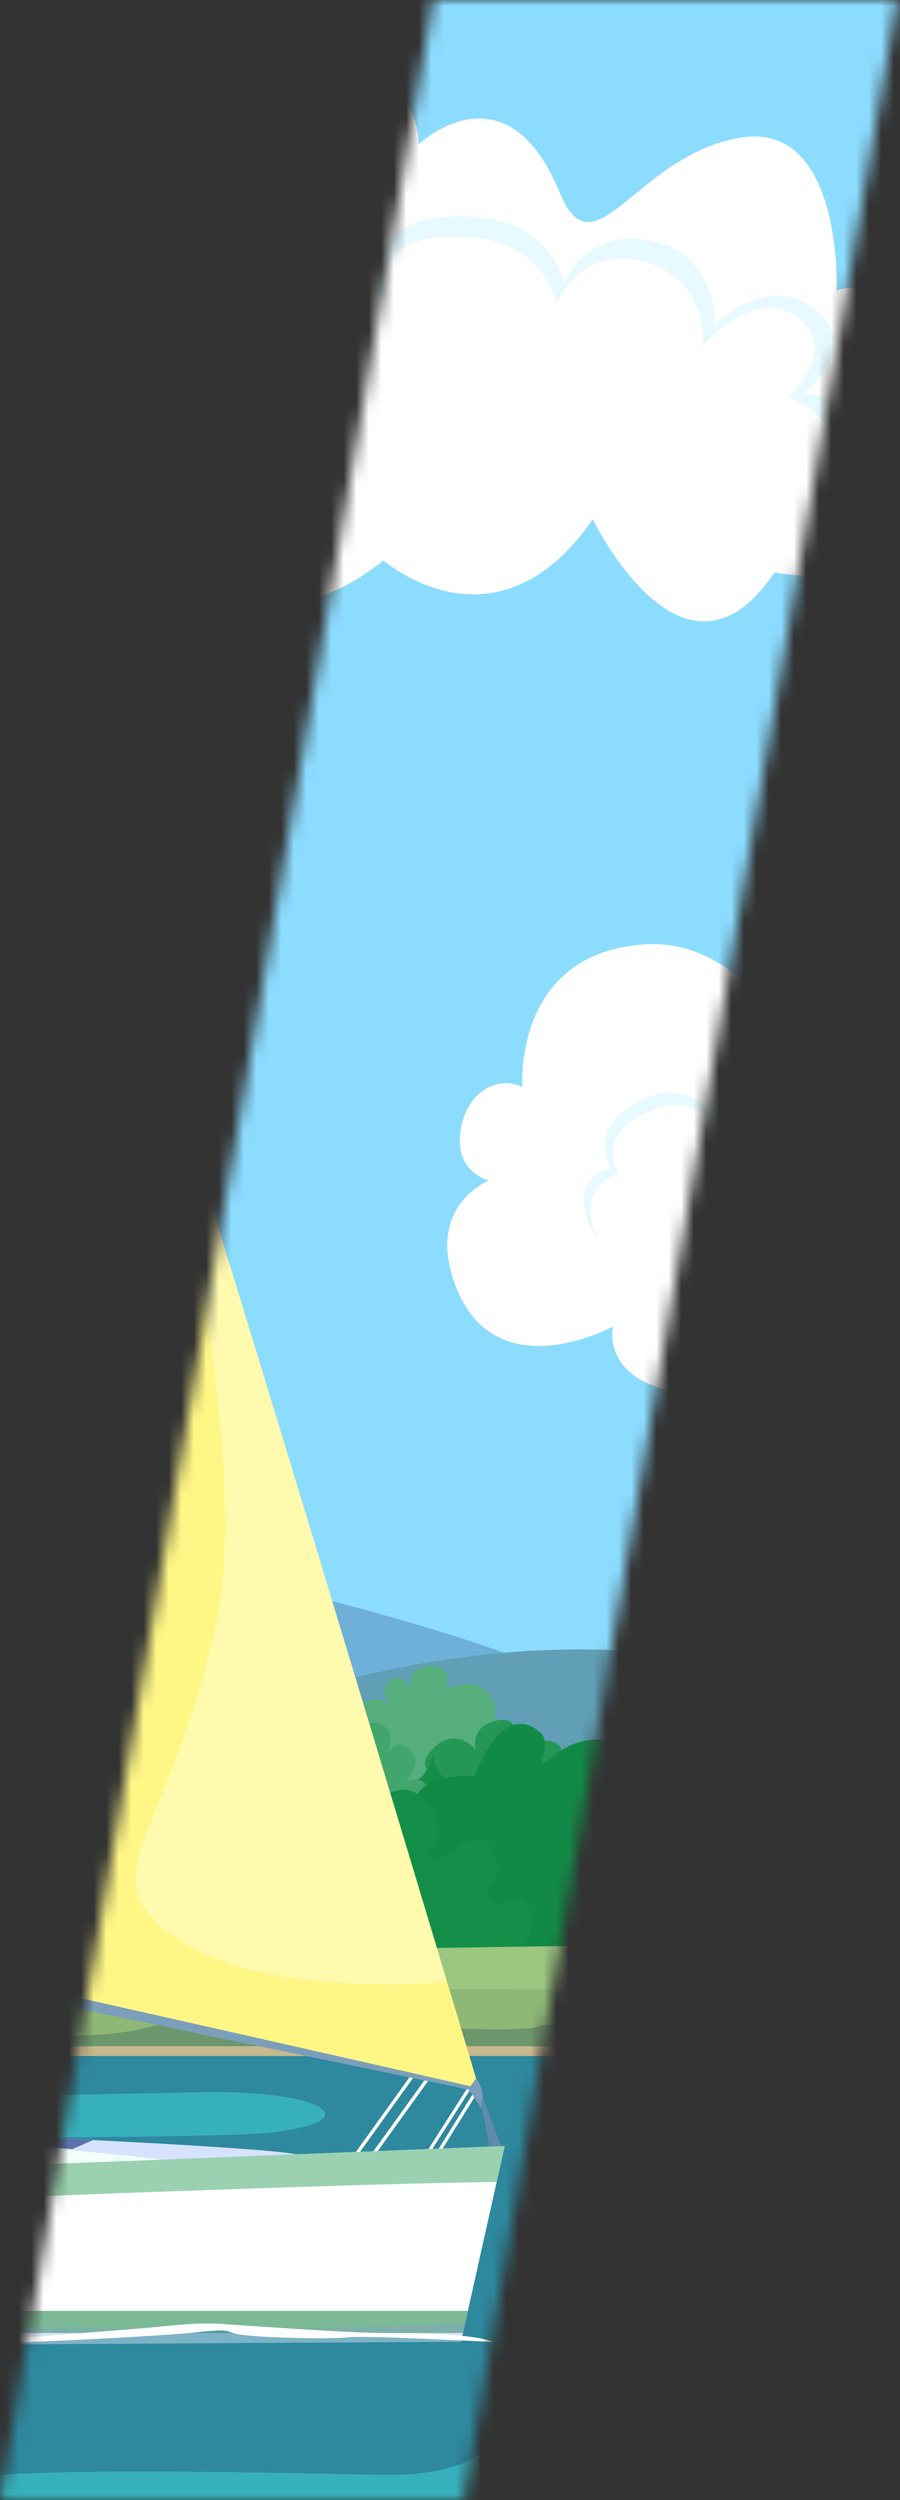 <svg width="72" height="200" viewBox="0 0 72 200" fill="none" xmlns="http://www.w3.org/2000/svg">
<rect x="0" y="0" width="72" height="200" fill="#333333" stroke="none"/>
<mask id="mask0_24_32003" style="mask-type:luminance" maskUnits="userSpaceOnUse" x="0" y="0" width="72" height="200">
<path d="M71.78 0L37.11 200H0L34.66 0H71.78Z" fill="white"/>
</mask>
<g mask="url(#mask0_24_32003)">
<path d="M89 0H-110.99V200H89V0Z" fill="#8CDCFF"/>
<path opacity="0.73" d="M89.01 136.8V155.1H-110.99V126.54C-110.99 126.54 -110.27 126.55 -108.95 126.57C-108.15 126.58 -107.12 126.6 -105.9 126.61C-105.67 126.61 -105.44 126.61 -105.19 126.61C-101.89 126.64 -97.37 126.67 -92.12 126.67C-91.43 126.67 -90.73 126.67 -90.02 126.67C-87.29 126.67 -84.4 126.64 -81.41 126.61H-81.4C-80.57 126.61 -79.75 126.6 -78.91 126.58H-78.9C-71.26 126.47 -63.1 126.25 -55.4 125.86C-51.05 125.64 -46.86 125.37 -43 125.03C-41.73 124.92 -40.5 124.8 -39.3 124.67H-39.29C-38.56 124.59 -37.84 124.51 -37.15 124.43C-37.14 124.43 -37.12 124.43 -37.12 124.43C-36.13 124.31 -35.18 124.19 -34.26 124.05C-32.63 123.81 -31.12 123.56 -29.76 123.28C-29.05 123.13 -28.38 122.99 -27.76 122.83C-25.21 122.18 -22.28 121.82 -19.08 121.68C-14.48 121.48 -9.34 121.74 -4.02 122.31C15.56 124.41 37.54 130.7 43.48 133.48C52.16 137.56 71.2 141.49 89.01 136.82V136.8Z" fill="#639FC9"/>
<path d="M89.01 145.15V158.43L36.52 157.41L5.44 143.3C5.44 143.3 39.04 122.49 71.37 137.22C79.64 140.99 86.15 143.77 89.01 145.15Z" fill="#609FB5"/>
<path d="M89 161.45H-110.99V200H89V161.45Z" fill="#2E889E"/>
<path d="M89 163.68H-110.99V164.47H89V163.68Z" fill="#C7B98D"/>
<path d="M49.34 147.631C49.34 147.631 51.1 146.091 49.56 145.461C48.93 145.201 48.46 146.321 48.68 145.401C48.84 144.721 48.55 143.521 47.5 143.661C46.45 143.801 46.5 144.541 46.5 144.541C46.5 144.541 46.61 145.091 46.23 144.931C45.85 144.771 45.71 143.261 44.8 143.811C43.89 144.361 44.75 144.681 44.19 144.941C43.63 145.201 43.61 144.291 43 144.591C42.39 144.891 42.58 145.351 42.5 145.581C42.42 145.811 42.34 145.721 42.09 145.971C39.93 148.211 45.07 150.661 45.54 150.921C46.01 151.181 46.57 150.581 47.42 150.861C48.79 151.311 50.45 149.251 49.34 147.631Z" fill="#219654"/>
<path d="M-1.49 135.27C-1.49 135.27 -0.61 133.11 0.92 134.27C2.45 135.43 1.32 134.43 3.21 134.79C6.02 135.33 5 137.61 5 137.61C5 137.61 6.12 137.65 6.65 138.68C7.18 139.71 5.51 141.61 5.51 141.61C5.51 141.61 6.66 142.08 6.78 142.94C6.9 143.8 4.61 144.81 4.61 144.81C4.61 144.81 5.46 146.15 5.09 146.84C4.72 147.53 3.49 147.29 3.2 147.47C2.91 147.65 -4.97 146.61 -4.97 146.61C-4.97 146.61 -6.07 145.92 -6.15 145.35C-6.21 144.96 -5.17 144.74 -5.42 144.35C-6.31 142.99 -7.93 141.77 -6.29 141.3C-5.4 141.04 -7.53 140.36 -7.03 139.44C-6.53 138.52 -5.36 138.45 -5.93 137.41C-6.34 136.66 -6.23 135.93 -4.76 135.75C-3.29 135.57 -3.52 136.2 -3.15 136.03C-2.78 135.86 -2.73 134.29 -1.5 135.27H-1.49Z" fill="#349F62"/>
<path d="M15.47 141.261C15.47 141.261 17.36 136.181 13.78 136.401C12.31 136.491 12.5 139.351 12.02 137.181C11.67 135.571 9.93 133.301 8.04 134.681C6.15 136.061 6.96 137.581 6.96 137.581C6.96 137.581 7.7 138.631 6.82 138.701C5.94 138.771 4.19 135.681 2.97 137.781C1.75 139.881 3.71 139.681 2.9 140.801C2.09 141.921 1.14 140.011 0.27 141.261C-0.6 142.511 0.2 143.301 0.27 143.891C0.34 144.481 0.33 144.481 -0.13 145.141C-0.59 145.801 4.97 147.601 6.12 147.661C7.27 147.721 11.59 148.291 13.5 148.011C16.57 147.561 19.18 143.551 15.47 141.251V141.261Z" fill="#47A871"/>
<path d="M-7.241 134.741C-7.241 134.741 -8.521 132.411 -10.461 133.361C-12.401 134.311 -11.431 135.59 -11.431 135.59C-11.431 135.59 -12.821 134.17 -14.001 135.59C-15.181 137.01 -13.051 138.411 -13.051 138.411C-13.051 138.411 -16.341 136.89 -16.731 139.34C-17.121 141.79 -14.861 143.17 -14.861 143.17C-14.861 143.17 -17.641 142.601 -17.831 144.551C-18.021 146.501 -16.821 148.7 -15.681 148.45C-15.681 148.45 -17.441 150.19 -13.121 150.2C-8.801 150.21 0.329 151.26 0.509 149.79C0.689 148.32 -0.821 147.51 -0.821 147.51C-0.821 147.51 1.399 146.691 -0.471 144.991C-0.471 144.991 1.159 141.531 -2.471 141.831C-2.471 141.831 -0.161 140.661 -1.631 139.331C-1.631 139.331 0.239 136.49 -2.341 135.89C-4.921 135.29 -5.181 136.491 -5.181 136.491C-5.181 136.491 -4.691 133.47 -7.261 134.73L-7.241 134.741Z" fill="#42A56D"/>
<path d="M39.46 137.991C39.46 137.991 40.19 136.351 38.67 135.081C37.84 134.391 36.15 134.871 35.69 135.151C35.69 135.151 36.38 132.991 34.24 133.281C32.1 133.571 33.02 135.401 33.02 135.401C33.02 135.401 32.32 133.591 31.21 134.461C30.1 135.331 31.21 136.261 31.21 136.261C31.21 136.261 29.11 135.331 28.89 136.801C28.67 138.271 29.92 138.711 29.92 138.711C29.92 138.711 27.85 138.571 27.85 140.331C27.85 142.091 29.36 141.981 29.36 141.981C29.36 141.981 28.03 141.911 27.85 143.021C27.67 144.131 27.92 145.711 30.06 145.081C32.2 144.451 35.37 147.211 36.44 145.221C36.44 145.221 38.84 147.081 39.35 145.061C39.35 145.061 41.42 143.871 39.61 142.041C39.61 142.041 42.66 138.881 39.44 137.981L39.46 137.991Z" fill="#55AE7C"/>
<path d="M3.56 149.84C3.56 149.84 0.65 146.95 2.85 146.31C2.85 146.31 2.03 142.89 4.13 143.04C4.13 143.04 2.94 139.81 4.96 140.1C6.98 140.39 7.03 141.29 7.03 141.29C7.03 141.29 7.29 138.86 8.92 139.9C10.55 140.94 9.54 142.23 9.54 142.23C9.54 142.23 11.38 141.01 12.39 143.03C13.4 145.05 10.96 144.74 10.96 144.74C10.96 144.74 13.15 144.86 12.29 146.31C11.43 147.76 10.35 147.5 10.35 147.5C10.35 147.5 12.37 148.08 11.63 149.24C10.89 150.4 9.74 150.98 8.36 150.24C6.98 149.5 3.56 149.84 3.56 149.84Z" fill="#66B689"/>
<path d="M41.859 150.571C41.859 150.571 46.169 148.401 43.979 146.911C43.979 146.911 46.169 143.411 43.789 142.831C43.789 142.831 46.319 139.671 43.969 139.281C41.619 138.891 41.229 139.861 41.229 139.861C41.229 139.861 41.859 137.071 39.659 137.651C37.459 138.231 38.099 140.011 38.099 140.011C38.099 140.011 36.519 138.001 34.639 139.881C32.759 141.761 35.579 142.281 35.579 142.281C35.579 142.281 33.099 141.631 33.519 143.541C33.939 145.451 35.219 145.551 35.219 145.551C35.219 145.551 32.759 145.471 33.149 147.031C33.539 148.591 34.589 149.631 36.389 149.301C38.189 148.971 41.849 150.571 41.849 150.571H41.859Z" fill="#249756"/>
<path d="M32.27 148.69C31.21 148.85 30.74 148.4 30.74 148.4C31.55 148.41 33.07 147.05 33.07 147.05C32.21 147.24 31.56 146.88 31.56 146.88C32.7 146.7 33.31 145.74 33.31 145.74C32.56 145.9 31.87 145.45 31.87 145.45C32.8 145.35 33.69 144.24 33.69 144.24C33.07 144.61 32.27 144.24 32.27 144.24C33.34 144.11 34.1 142.66 34.1 142.66C33.44 143.1 32.79 142.46 32.79 142.46C34.1 142.66 34.59 140.41 34.59 140.41C34.59 140.41 35.07 142.66 36.39 142.46C36.39 142.46 35.73 143.1 35.08 142.66C35.08 142.66 35.84 144.11 36.91 144.24C36.91 144.24 36.12 144.61 35.49 144.24C35.49 144.24 36.38 145.35 37.31 145.45C37.31 145.45 36.62 145.9 35.87 145.74C35.87 145.74 36.48 146.7 37.62 146.88C37.62 146.88 36.96 147.24 36.11 147.05C36.11 147.05 37.63 148.41 38.44 148.4C38.44 148.4 37.97 148.85 36.91 148.69C36.91 148.69 38.02 149.6 39.1 149.73C39.1 149.73 38 150.23 37.13 150.04C36.26 149.85 36.18 149.75 36.18 149.75C36.18 149.75 36.04 149.94 36.15 150.2C36.26 150.46 36.39 150.58 36.39 150.58C36.39 150.58 35.77 150.48 35.28 150.24C34.9 150.05 34.82 149.83 34.7 149.79C34.48 150.03 34.43 150.09 34.09 150.24C33.58 150.46 32.71 150.47 32.71 150.47C32.71 150.47 32.96 150.24 33.11 150.07C33.28 149.88 33.31 149.68 33.31 149.68C33.31 149.68 32.55 149.95 31.95 149.98C31.35 150.01 30.09 149.59 30.09 149.59C31.17 149.46 32.28 148.68 32.28 148.68L32.27 148.69Z" fill="#138F49"/>
<path d="M31.019 140.231C31.019 140.231 31.259 139.961 31.229 139.041C31.199 138.231 30.289 137.431 29.269 138.011C29.269 138.011 29.209 136.891 28.149 136.931C27.329 136.961 27.399 137.791 27.399 137.791C27.399 137.791 26.249 136.951 25.629 137.921C25.009 138.891 25.759 139.391 25.759 139.391C25.759 139.391 24.329 139.071 24.169 139.831C24.009 140.591 24.669 141.271 24.669 141.271C24.669 141.271 23.559 140.291 22.969 141.181C22.379 142.071 23.099 143.131 23.099 143.131C23.099 143.131 21.479 142.531 21.399 143.581C21.319 144.631 21.849 145.131 21.849 145.131C21.849 145.131 20.019 144.341 20.139 145.481C20.259 146.621 20.479 148.521 24.929 149.591C28.669 150.491 32.319 151.501 33.039 148.911C33.179 148.411 33.259 147.571 32.779 147.261C32.779 147.261 33.659 147.061 34.009 146.501C34.249 146.121 34.189 145.371 33.639 145.181C33.639 145.181 35.429 144.101 34.079 142.721C33.419 142.041 32.509 142.491 32.509 142.491C32.509 142.491 33.699 141.081 32.979 140.171C32.089 139.041 31.499 139.691 31.019 140.221V140.231Z" fill="#42A56D"/>
<path d="M15.34 137.411C15.34 137.411 16.29 135.081 17.93 136.331C19.57 137.581 18.36 136.501 20.4 136.891C23.43 137.471 22.32 139.931 22.32 139.931C22.32 139.931 23.53 139.971 24.1 141.081C24.67 142.191 22.88 144.231 22.88 144.231C22.88 144.231 24.12 144.741 24.25 145.661C24.38 146.581 21.91 147.671 21.91 147.671C21.91 147.671 22.83 149.111 22.43 149.851C22.03 150.591 20.71 150.341 20.4 150.531C20.09 150.721 11.6 149.611 11.6 149.611C11.6 149.611 10.42 148.871 10.33 148.251C10.27 147.831 11.39 147.601 11.11 147.181C10.15 145.721 8.4 144.411 10.17 143.901C11.13 143.621 8.84 142.891 9.37 141.901C9.9 140.911 11.17 140.831 10.55 139.711C10.11 138.901 10.23 138.111 11.81 137.921C13.39 137.731 13.15 138.401 13.54 138.221C13.93 138.041 13.99 136.341 15.32 137.401L15.34 137.411Z" fill="#349F62"/>
<path d="M-0.86 148.98C-2.18 149.18 -2.77 148.62 -2.77 148.62C-1.76 148.64 0.14 146.94 0.14 146.94C-0.93 147.18 -1.74 146.73 -1.74 146.73C-0.32 146.51 0.44 145.31 0.44 145.31C-0.49 145.51 -1.35 144.95 -1.35 144.95C-0.19 144.82 0.91 143.44 0.91 143.44C0.14 143.9 -0.85 143.44 -0.85 143.44C0.48 143.27 1.43 141.47 1.43 141.47C0.61 142.01 -0.2 141.22 -0.2 141.22C1.43 141.47 2.04 138.66 2.04 138.66C2.04 138.66 2.64 141.47 4.28 141.22C4.28 141.22 3.46 142.02 2.65 141.47C2.65 141.47 3.6 143.27 4.93 143.44C4.93 143.44 3.94 143.9 3.17 143.44C3.17 143.44 4.27 144.82 5.43 144.95C5.43 144.95 4.57 145.51 3.64 145.31C3.64 145.31 4.4 146.51 5.82 146.73C5.82 146.73 5 147.18 3.94 146.94C3.94 146.94 5.83 148.63 6.85 148.62C6.85 148.62 6.26 149.18 4.94 148.98C4.94 148.98 6.32 150.11 7.66 150.28C7.66 150.28 6.29 150.91 5.21 150.67C4.13 150.43 4.03 150.3 4.03 150.3C4.03 150.3 3.86 150.54 4 150.86C4.14 151.18 4.3 151.33 4.3 151.33C4.3 151.33 3.52 151.21 2.92 150.91C2.45 150.68 2.35 150.4 2.2 150.35C1.93 150.65 1.86 150.72 1.44 150.91C0.81 151.18 -0.28 151.19 -0.28 151.19C-0.28 151.19 0.03 150.91 0.21 150.7C0.42 150.46 0.46 150.22 0.46 150.22C0.46 150.22 -0.49 150.56 -1.23 150.6C-1.97 150.64 -3.55 150.12 -3.55 150.12C-2.2 149.96 -0.83 148.99 -0.83 148.99L-0.86 148.98Z" fill="#18914D"/>
<path d="M28.289 146.261C28.289 146.261 29.499 142.991 27.209 143.141C26.259 143.201 26.389 145.031 26.079 143.641C25.849 142.601 24.729 141.151 23.519 142.031C22.309 142.911 22.829 143.891 22.829 143.891C22.829 143.891 23.309 144.571 22.739 144.611C22.169 144.651 21.049 142.671 20.269 144.021C19.489 145.371 20.749 145.241 20.229 145.961C19.709 146.681 19.099 145.451 18.539 146.261C17.979 147.071 18.499 147.571 18.539 147.951C18.579 148.331 18.579 148.331 18.279 148.751C17.979 149.171 20.139 151.071 20.879 151.121C21.619 151.171 25.809 150.781 27.029 150.601C28.999 150.311 30.679 147.741 28.299 146.261H28.289Z" fill="#2B9A5B"/>
<path d="M-8.44 142.68C-8.44 142.68 -8.84 142.23 -8.79 140.72C-8.75 139.38 -7.24 138.07 -5.55 139.03C-5.55 139.03 -5.46 137.18 -3.7 137.25C-2.34 137.3 -2.45 138.67 -2.45 138.67C-2.45 138.67 -0.55 137.29 0.48 138.89C1.51 140.49 0.27 141.32 0.27 141.32C0.27 141.32 2.63 140.79 2.9 142.04C3.17 143.29 2.07 144.43 2.07 144.43C2.07 144.43 3.91 142.81 4.88 144.28C5.85 145.75 4.67 147.5 4.67 147.5C4.67 147.5 7.35 146.5 7.47 148.25C7.59 150 6.73 150.81 6.73 150.81C6.73 150.81 9.75 149.5 9.56 151.39C9.37 153.28 9 156.41 1.64 158.19C-4.54 159.68 -10.581 161.34 -11.761 157.07C-11.991 156.25 -12.12 154.85 -11.341 154.34C-11.341 154.34 -12.79 154.01 -13.37 153.08C-13.761 152.45 -13.661 151.22 -12.761 150.9C-12.761 150.9 -15.72 149.12 -13.491 146.83C-12.39 145.7 -10.89 146.46 -10.89 146.46C-10.89 146.46 -12.861 144.13 -11.671 142.63C-10.2 140.77 -9.22 141.84 -8.43 142.71L-8.44 142.68Z" fill="#168746"/>
<path d="M56.57 159.78C56.57 159.78 63.14 155.68 59.4 153.61C59.4 153.61 62.37 147.69 58.48 147.1C58.48 147.1 62.05 141.67 58.22 141.39C54.39 141.11 53.91 142.72 53.91 142.72C53.91 142.72 54.49 138.16 51.05 139.41C47.61 140.66 48.92 143.42 48.92 143.42C48.92 143.42 46.08 140.43 43.36 143.72C40.64 147.01 45.24 147.43 45.24 147.43C45.24 147.43 41.18 146.75 42.14 149.75C43.1 152.75 45.17 152.72 45.17 152.72C45.17 152.72 41.22 152.95 42.09 155.39C42.96 157.83 44.79 159.35 47.63 158.55C50.47 157.75 56.57 159.79 56.57 159.79V159.78Z" fill="#007534"/>
<path d="M16.67 145.89C16.67 145.89 15.71 143.72 17.71 142.05C18.81 141.13 21.04 141.77 21.64 142.14C21.64 142.14 20.73 139.29 23.56 139.67C26.39 140.05 25.17 142.47 25.17 142.47C25.17 142.47 26.1 140.08 27.56 141.23C29.02 142.38 27.56 143.61 27.56 143.61C27.56 143.61 30.34 142.38 30.63 144.32C30.92 146.26 29.26 146.84 29.26 146.84C29.26 146.84 31.99 146.65 31.99 148.98C31.99 151.31 29.99 151.16 29.99 151.16C29.99 151.16 31.75 151.07 31.99 152.54C32.23 154.01 31.89 156.09 29.06 155.27C26.23 154.45 22.04 158.09 20.63 155.46C20.63 155.46 17.46 157.91 16.78 155.25C16.78 155.25 14.05 153.68 16.44 151.26C16.44 151.26 12.41 147.08 16.67 145.89Z" fill="#128A47"/>
<path d="M37.96 142.11C37.96 142.11 40.07 135.91 43.18 138.56C44.46 139.65 42.13 142.28 44.2 140.51C45.74 139.19 49.05 138.18 49.74 140.8C50.43 143.42 48.54 144.33 48.54 144.33C48.54 144.33 47.06 144.84 47.82 145.5C48.58 146.16 52.52 144.37 52.04 147.23C51.57 150.09 49.92 148.57 49.82 150.2C49.72 151.83 52.03 150.64 51.89 152.44C51.75 154.24 50.41 154.46 49.9 154.98C49.39 155.5 51.55 157.45 45.51 159.73C44.6 160.07 39.83 158.04 38.83 157.19C33.19 152.35 33.18 151.13 32.78 148.04C32.33 144.57 32.8 141.8 37.95 142.1L37.96 142.11Z" fill="#128A47"/>
<path d="M16.99 140.6C16.99 140.6 17.32 140.02 16.91 138.39C16.55 136.95 14.6 135.86 13 137.27C13 137.27 12.47 135.28 10.58 135.74C9.12 136.1 9.56 137.56 9.56 137.56C9.56 137.56 7.18 136.48 6.43 138.45C5.68 140.42 7.22 141.03 7.22 141.03C7.22 141.03 4.54 140.98 4.54 142.4C4.54 143.82 5.99 144.8 5.99 144.8C5.99 144.8 3.61 143.45 2.91 145.26C2.2 147.07 3.89 148.71 3.89 148.71C3.89 148.71 0.75 148.23 1.03 150.15C1.31 152.07 2.43 152.76 2.43 152.76C2.43 152.76 -1.15 152.01 -0.5 154.02C0.15 156.03 1.28 159.34 9.68 159.63C16.73 159.88 23.67 160.34 23.95 155.44C24 154.5 23.83 152.95 22.85 152.57C22.85 152.57 24.34 151.89 24.75 150.75C25.03 149.98 24.63 148.67 23.58 148.52C23.58 148.52 26.37 145.94 23.42 143.95C21.97 142.97 20.52 144.12 20.52 144.12C20.52 144.12 22.12 141.16 20.47 139.79C18.44 138.1 17.62 139.48 16.97 140.59L16.99 140.6Z" fill="#00692E"/>
<path d="M24.14 150.75C24.14 150.75 22.55 144.47 26.78 145.18C28.52 145.47 27.92 148.84 28.77 146.32C29.4 144.44 31.76 141.96 33.83 143.84C35.9 145.72 34.74 147.42 34.74 147.42C34.74 147.42 33.72 148.58 34.76 148.77C35.8 148.96 38.28 145.5 39.46 148.15C40.63 150.8 38.33 150.32 39.15 151.75C39.97 153.18 41.35 151.03 42.22 152.62C43.09 154.21 42.04 155.05 41.88 155.75C41.72 156.45 41.73 156.45 42.2 157.29C42.66 158.13 35.81 159.59 34.44 159.53C33.07 159.47 27.85 159.61 25.62 159.04C22.02 158.12 19.44 153.04 24.15 150.76L24.14 150.75Z" fill="#138F49"/>
<path d="M3.16 158.09C4.35 158.28 4.88 157.74 4.88 157.74C3.96 157.75 2.25 156.11 2.25 156.11C3.21 156.34 3.95 155.9 3.95 155.9C2.67 155.68 1.98 154.52 1.98 154.52C2.82 154.71 3.6 154.17 3.6 154.17C2.55 154.05 1.55 152.71 1.55 152.71C2.25 153.16 3.14 152.71 3.14 152.71C1.93 152.55 1.08 150.8 1.08 150.8C1.82 151.33 2.56 150.56 2.56 150.56C1.08 150.8 0.54 148.08 0.54 148.08C0.54 148.08 -3.38554e-05 150.81 -1.48 150.56C-1.48 150.56 -0.74 151.33 -3.8147e-05 150.8C-3.8147e-05 150.8 -0.86 152.55 -2.06 152.71C-2.06 152.71 -1.17 153.16 -0.47 152.71C-0.47 152.71 -1.47 154.05 -2.52 154.17C-2.52 154.17 -1.74 154.71 -0.9 154.52C-0.9 154.52 -1.58 155.68 -2.87 155.9C-2.87 155.9 -2.13 156.34 -1.17 156.11C-1.17 156.11 -2.88 157.75 -3.8 157.74C-3.8 157.74 -3.27 158.28 -2.08 158.09C-2.08 158.09 -3.32 159.19 -4.54 159.35C-4.54 159.35 -3.31 159.96 -2.32 159.73C-1.33 159.5 -1.25 159.37 -1.25 159.37C-1.25 159.37 -1.09 159.6 -1.22 159.91C-1.35 160.22 -1.49 160.37 -1.49 160.37C-1.49 160.37 -0.79 160.25 -0.25 159.96C0.17 159.73 0.27 159.46 0.4 159.42C0.64 159.72 0.7 159.78 1.09 159.96C1.66 160.22 2.65 160.23 2.65 160.23C2.65 160.23 2.37 159.96 2.2 159.75C2.01 159.52 1.98 159.28 1.98 159.28C1.98 159.28 2.84 159.61 3.51 159.65C4.18 159.69 5.61 159.18 5.61 159.18C4.39 159.02 3.15 158.08 3.15 158.08L3.16 158.09Z" fill="#005937"/>
<path d="M67.289 139.44C67.289 139.44 67.829 135.49 70.499 136.85C73.159 138.21 71.289 137.73 74.069 136.85C76.849 135.97 78.119 137.67 77.399 138.79C76.679 139.91 74.619 140.29 75.649 141.25C76.679 142.21 78.609 141.97 79.759 143.51C80.909 145.05 79.999 146.16 79.879 147.4C79.759 148.64 80.969 149.23 81.449 150.61C81.929 151.99 82.179 153.35 80.239 153.94C78.299 154.53 78.369 156.47 78.059 157.77C77.749 159.07 75.459 159.13 75.099 159.54C74.739 159.95 66.159 159.73 66.159 159.73C66.159 159.73 64.289 158.99 63.969 158.07C63.749 157.44 65.209 156.68 64.699 156.13C62.909 154.19 60.079 152.77 62.339 151.36C63.569 150.59 60.179 150.26 60.589 148.53C60.999 146.8 62.709 146.23 61.499 144.71C60.629 143.61 60.529 142.34 62.649 141.49C64.769 140.64 64.649 141.76 65.129 141.35C65.609 140.94 65.129 138.28 67.309 139.46L67.289 139.44Z" fill="#008C3E"/>
<path d="M54.73 158.65C54.73 158.65 50.25 154.19 53.63 153.2C53.63 153.2 52.37 147.93 55.6 148.15C55.6 148.15 53.77 143.17 56.89 143.63C60.01 144.09 60.09 145.47 60.09 145.47C60.09 145.47 60.48 141.72 63 143.33C65.52 144.94 63.95 146.92 63.95 146.92C63.95 146.92 66.79 145.03 68.35 148.16C69.91 151.29 66.15 150.79 66.15 150.79C66.15 150.79 69.53 150.97 68.19 153.2C66.85 155.43 65.2 155.04 65.2 155.04C65.2 155.04 68.32 155.94 67.17 157.73C66.02 159.52 64.26 160.42 62.14 159.27C60.02 158.12 54.75 158.66 54.75 158.66L54.73 158.65Z" fill="#00692E"/>
<path d="M89.01 155.15V160.88H-66.1C-66.1 160.88 -62.21 160.64 -56.32 160.07C-55.75 160.02 -55.17 159.96 -54.57 159.89C-54.34 159.87 -54.1 159.85 -53.86 159.82C-53.24 159.76 -52.59 159.69 -51.93 159.62H-51.92C-51.73 159.59 -51.55 159.57 -51.36 159.55C-51.26 159.54 -51.16 159.53 -51.06 159.52H-51.05C-49.95 159.39 -48.82 159.26 -47.65 159.12C-47.1 159.05 -46.54 158.98 -45.97 158.92H-45.94C-44.14 158.68 -42.28 158.43 -40.39 158.16C-40.04 158.11 -39.62 158.06 -39.13 158.01C-37.48 157.84 -35.11 157.68 -32.13 157.52H-32.12C-31.45 157.49 -30.75 157.46 -30.03 157.42C-28.49 157.35 -26.82 157.28 -25.04 157.21C-23.05 157.13 -20.93 157.06 -18.68 156.99C-16.51 156.92 -14.23 156.85 -11.85 156.78C-11.27 156.76 -10.68 156.75 -10.08 156.73C-8.59 156.69 -7.07 156.65 -5.51 156.61C-4.24 156.58 -2.94 156.55 -1.63 156.52C-0.87 156.5 -0.1 156.48 0.68 156.47C1.32 156.45 1.96 156.44 2.6 156.42H2.61C3.88 156.39 5.15 156.37 6.43 156.34C9.98 156.27 13.6 156.19 17.24 156.13C18.03 156.11 18.82 156.1 19.61 156.08C20.12 156.07 20.62 156.06 21.13 156.06C21.42 156.05 21.71 156.05 22 156.04C22.63 156.04 23.25 156.02 23.88 156.01C24.05 156 24.23 156 24.4 156C28.7 155.92 33.01 155.85 37.24 155.79C38.8 155.77 40.35 155.74 41.88 155.72C41.99 155.72 42.09 155.72 42.19 155.71H42.2C44.8 155.68 47.35 155.64 49.84 155.6C50.76 155.6 51.66 155.58 52.56 155.57C55.31 155.53 57.97 155.49 60.52 155.46C61.7 155.45 62.85 155.43 63.98 155.42C64.69 155.41 65.39 155.4 66.07 155.4H66.08C68.8 155.36 71.35 155.33 73.69 155.3C75.47 155.28 77.14 155.27 78.66 155.25C84.05 155.19 87.75 155.16 89 155.15H89.01Z" fill="#9BC780"/>
<path d="M89.01 159.24V163H-110.99V158.76H-110.53L-106 158.77L-104.23 158.78H-104.22L-99.94 158.79H-99.14L-95.72 158.8H-92.13L-91.82 158.81H-88.98L-86.49 158.82L-82.92 158.83H-82.91L-78.94 158.84L-74.57 158.85H-74.56L-67.57 158.86H-67.54L-65.13 158.87H-63.2L-59.85 158.88H-59.12L-52.13 158.9H-52.12L-48.36 158.91L-45.96 158.92H-45.93L-38.7 158.93L-32.7 158.95H-32.69L-28.8 158.96H-26.11L-24.98 158.97H-23.93L-18.91 158.98H-18.89L-15 158.99H-13.9L-10.9 159H-10.44L-8.61 159.01H-5.63L-5.35 159.02H-1.63L1.22 159.03H2.86L5.02 159.04H5.08L20.9 159.08H20.95L25.87 159.09H25.88L35.94 159.12H37.36L42.76 159.13H42.77L46.94 159.14H46.95L54.42 159.16H57.46L61.93 159.17H61.94L65.08 159.18H65.81L75.81 159.21H75.83L85.66 159.23L88.85 159.24H89.01Z" fill="#8FB876"/>
<path d="M89.01 162.31V163.68H-110.99V161.7C-110.44 161.85 -109.87 162.03 -109.62 162.13C-108.41 162.64 -104.78 162.71 -102.02 162.13C-99.28 161.57 -99.22 161.75 -96.85 162.22C-94.49 162.71 -93.09 162.44 -90.8 162.16C-88.5 161.88 -89.46 161.17 -86.59 161.78C-83.71 162.39 -80.65 161.64 -80.4 161.93C-80.14 162.22 -78.93 163 -76.64 162.04C-76.07 161.8 -75.57 161.6 -75.11 161.45C-73.78 161.01 -72.74 160.95 -71.18 161.45C-71.09 161.48 -70.99 161.51 -70.89 161.54C-68.6 162.32 -69.24 162.12 -66.62 161.93C-64 161.75 -63.24 161.57 -60.76 161.76C-58.27 161.94 -53.28 161.67 -52.13 161.71C-50.98 161.76 -49.38 162.37 -45.82 162.54C-42.25 162.71 -44.73 163.34 -39.05 162.64C-33.37 161.94 -34.59 161.03 -29.99 161.71C-25.39 162.39 -25.59 162.51 -22.19 162.45C-18.81 162.39 -18.94 162.45 -16.08 162.32C-14.84 162.27 -13.17 162.26 -11.55 162.26C-11.18 162.26 -10.81 162.26 -10.45 162.27H-9.39C-9.3 162.27 -9.21 162.27 -9.12 162.27C-7.98 162.27 -7.03 162.27 -6.5 162.26C-6.2 162.25 -5.93 162.24 -5.66 162.22C-5.57 162.22 -5.49 162.22 -5.41 162.22C-5.3 162.21 -5.2 162.2 -5.1 162.2C-5 162.19 -4.9 162.18 -4.8 162.18C-4.32 162.15 -3.82 162.11 -3.24 162.08C-2.85 162.06 -2.41 162.03 -1.92 162.01C0.13 161.93 -0.92 161.53 1.51 162.33C3.93 163.14 8.95 162.97 12.26 162.08C12.36 162.05 12.45 162.03 12.55 162.01C12.97 161.9 13.35 161.81 13.72 161.73C13.92 161.69 14.1 161.66 14.29 161.63C14.71 161.55 15.11 161.5 15.52 161.46C17.09 161.32 18.71 161.39 21.64 161.39C25.42 161.39 26.41 161.27 28.16 161.46C28.63 161.51 29.15 161.59 29.8 161.7C31.31 161.95 34.15 162.17 36.83 162.27C39.59 162.38 42.16 162.37 42.94 162.14C44.47 161.7 46.64 161.7 51.63 161.89C56.6 162.08 55.27 162.59 59.54 162.4C62.62 162.27 64.18 161.69 65.41 161.46C65.89 161.37 66.31 161.33 66.76 161.39C66.9 161.41 67.04 161.43 67.2 161.46C68.8 161.77 71.24 162.69 74.86 162.4C78.82 162.08 78.5 161.26 82.14 161.82C85.78 162.4 84.82 162.91 88.13 162.4C88.44 162.36 88.71 162.33 88.95 162.32L89.01 162.31Z" fill="#6C966B"/>
<path d="M21.36 9.59C21.36 9.59 1.67 7.02 2.88 19.02C2.88 19.02 -10.76 17.43 -14.01 29.14C-16.28 37.32 -19.58 32.42 -22.8 34.47C-24.81 35.74 -24.56 39.56 -22.84 40.6C-22.84 40.6 -27.22 43.83 -24.52 47.67C-21.82 51.52 -15.93 50.48 -14.5 46.93C-14.5 46.93 -8.01 55.94 0.73 48.9C0.73 48.9 6.57 55.65 14.4 45.88C14.4 45.88 21.55 52.19 30.67 44.83C30.67 44.83 39.71 52.75 47.42 41.53C47.42 41.53 54.7 56.64 61.95 45.79C61.95 45.79 73.46 48.01 76.82 40.04C82.12 27.46 70.29 21.72 66.94 23.26C66.94 23.26 67.45 9.52 59.11 11.03C50.76 12.54 47.54 22.12 44.77 15.39C40.45 4.91 33.47 11.56 33.47 11.56C33.47 11.56 33.86 7.02 28.47 6.13C24.27 5.44 22.63 7.81 21.36 9.6V9.59Z" fill="white"/>
<path d="M67.83 36.181C67.62 37.061 67.13 37.791 66.46 38.351C66.53 38.181 66.58 37.991 66.63 37.801C67.71 33.151 63 31.821 63 31.821C63 31.821 66.95 28.341 64.21 25.711C60.98 22.621 56.9 26.851 56.11 27.751C56.59 26.841 56.04 22.681 52.57 21.281C46.71 18.931 44.52 24.241 44.52 24.241C44.52 24.241 43.62 19.481 37.81 18.991C28.96 18.261 30.99 23.911 30.99 23.911C29.35 23.181 24.91 23.821 24.28 28.041C24.28 28.121 24.26 28.191 24.25 28.271C24.17 27.731 24.17 27.121 24.28 26.421C24.93 22.201 28.31 21.951 29.99 22.681C29.99 22.681 29.09 16.641 38.19 17.371C44.18 17.851 45.1 22.621 45.1 22.621C45.1 22.621 47.32 17.401 53.38 19.661C56.81 20.931 57.52 25.341 56.99 26.171C57.69 25.471 61.59 21.871 65.19 24.721C69.16 27.851 64.23 31.471 64.23 31.471C64.23 31.471 68.96 31.531 67.85 36.171L67.83 36.181Z" fill="#E6FAFF"/>
<path d="M20.28 29.621C20.46 30.381 20.05 31.671 19.96 32.371C19.9 32.221 20.16 31.411 19.91 30.501C18.85 26.491 14.89 28.571 14.89 28.571C14.89 28.571 14.72 25.331 11.69 24.841C8.11 24.261 8.07 29.061 8.1 30.041C7.88 29.201 5.27 26.621 2.48 27.311C-2.23 28.471 -0.58 33.111 -0.58 33.111C-0.58 33.111 -3.72 30.291 -7.38 32.701C-12.93 36.371 -8.64 39.261 -8.64 39.261C-10 39.541 -12.23 42.061 -10.27 45.231C-10.23 45.291 -10.2 45.341 -10.16 45.401C-10.5 45.071 -10.84 44.651 -11.16 44.131C-13.11 40.951 -11.27 39.191 -9.9 38.891C-9.9 38.891 -13.75 35.201 -8.05 31.421C-4.3 28.931 -1.14 31.741 -1.14 31.741C-1.14 31.741 -2.73 27.141 2.05 25.831C4.75 25.081 7.59 27.751 7.74 28.571C7.76 27.771 8.05 23.481 11.71 23.721C15.75 23.981 15.41 27.781 15.41 27.781C15.41 27.781 19.31 25.521 20.28 29.641V29.621Z" fill="#E6FAFF"/>
<path d="M21.58 170.61C13.39 171.52 -73.78 170.19 -77.28 174.92C-78.44 176.49 -20.21 179.42 -40.34 179.51C-60.48 179.6 -54.44 180.61 -67.41 181.61C-80.37 182.61 -75.74 180.62 -90.24 179.8C-99.34 179.28 -106.01 180.58 -111 180.56V168.63L-106.08 168.92C-106.08 168.92 4.53 167.71 15.26 167.38C25.99 167.05 29.76 169.7 21.57 170.61H21.58Z" fill="#37B0BD"/>
<path d="M89.01 189.67V200H-9.27C-8.27 199.49 -7.02 198.86 -4.86 198.47C1.6 197.29 20.331 197.78 30.37 197.97C40.42 198.17 38.891 193.76 46.031 192.09C51.81 190.75 78.921 189.96 89.001 189.68L89.01 189.67Z" fill="#37B0BD"/>
<path d="M89.01 76.71V113.92C87.39 114.29 85.44 114.26 83.06 113.62C70.62 110.26 74.99 101.67 66.09 107.81C57.18 113.94 48.27 111.5 49.03 106.12C49.03 106.12 39.87 111.11 36.58 103.19C33.81 96.52 39.12 94.43 39.12 94.43C39.12 94.43 36.09 93.77 36.93 89.99C37.57 87.12 40.04 86.04 41.8 86.97C41.8 86.97 40.96 76.21 51.63 75.54C57.77 75.15 61.58 80.78 61.58 80.78C61.58 80.78 62.45 76.86 66.76 74.87C71.64 72.61 78.33 74.11 80.17 78.99C80.17 78.99 84.5 75.88 89.01 76.71Z" fill="white"/>
<path d="M73.159 90.92C73.419 91.95 73.109 92.97 72.479 93.69C72.879 93.04 73.049 92.25 72.859 91.45C72.139 88.4 69.359 89.68 69.359 89.68C69.359 89.68 70.779 86.13 68.259 85.47C65.659 84.79 64.609 87.88 64.399 88.6C64.389 87.92 62.919 85.64 60.669 85.84C56.869 86.17 57.189 89.93 57.189 89.93C57.189 89.93 55.359 87.39 52.109 88.82C47.159 90.96 49.549 93.96 49.549 93.96C48.469 94.01 46.559 95.42 47.419 98.09C47.559 98.53 47.729 98.9 47.919 99.18C47.549 98.82 47.209 98.28 46.969 97.52C46.059 94.7 47.789 93.56 48.909 93.53C48.909 93.53 46.629 90.03 51.719 87.84C55.049 86.39 56.979 89.09 56.979 89.09C56.979 89.09 56.599 85.12 60.519 84.84C62.869 84.67 64.429 87.15 64.389 87.82C64.579 87.13 65.599 83.84 68.339 84.55C71.399 85.34 69.839 89.04 69.839 89.04C69.839 89.04 72.379 87.7 73.169 90.92H73.159Z" fill="#E6FAFF"/>
<path d="M17.061 173.49C-2.159 175.81 -56.099 180.37 -56.989 177.27C-56.989 177.27 -56.799 177.2 -56.459 177.06H-56.439C-56.439 177.06 -56.439 177.06 -56.419 177.04C-56.419 177.04 -56.409 177.05 -56.399 177.04C-54.379 176.25 -47.509 173.61 -41.709 171.81H-41.699C-39.309 171.07 -37.089 170.46 -35.489 170.19H-35.479C-35.249 170.16 -35.049 170.12 -34.849 170.1C-31.469 169.68 -12.969 170.25 2.371 170.95C4.111 171.03 5.801 171.11 7.421 171.2C15.871 171.62 22.511 172.06 23.661 172.34C24.311 172.5 21.691 172.93 17.051 173.49H17.061Z" fill="#F2FFF8"/>
<path d="M40.37 171.67L39.73 174.56L37.43 184.86L37.23 185.77L37.04 186.63L36.88 187.33L-66.95 187.93L-67.14 186.63L-67.4 184.88L-68.01 180.71L-68.35 178.35C-68.35 178.35 -64.73 178 -59.41 177.5C-46 176.23 -21.77 173.98 -17.52 173.88C-10.14 173.71 40.37 171.67 40.37 171.67Z" fill="white"/>
<path d="M17.06 173.49C15.02 173.53 13.33 173.33 12.64 172.7C12.64 172.7 0.43 171.42 -1.27 171.43C-1.76 171.44 -4.7 171.36 -8.68 171.26L-4.09 171.07L-4.42 170.66C-2.13 170.75 0.15 170.85 2.37 170.95C4.11 171.03 5.8 171.11 7.42 171.2C15.87 171.62 22.51 172.06 23.66 172.34C24.31 172.5 21.69 172.93 17.05 173.49H17.06Z" fill="#D6E2FF"/>
<path d="M37.441 166.95L34.211 172.01C34.211 172.01 34.161 172.08 34.261 172.15C34.361 172.22 34.431 172.15 34.431 172.15L37.661 167.09C37.661 167.09 37.641 166.85 37.441 166.95Z" fill="white"/>
<path d="M37.88 167.41L34.84 172.3C34.84 172.3 34.8 172.37 34.9 172.44C35 172.51 35.06 172.44 35.06 172.44L38.1 167.55C38.1 167.55 38.09 167.28 37.88 167.41Z" fill="white"/>
<path d="M34.32 166.371L29.81 172.641C29.81 172.641 29.77 172.721 29.65 172.641C29.53 172.561 29.59 172.481 29.59 172.481L34.1 166.211C34.1 166.211 34.32 166.171 34.31 166.361L34.32 166.371Z" fill="white"/>
<path d="M32.91 165.96L28.1 172.66C28.1 172.66 28.05 172.73 28.15 172.81C28.25 172.89 28.32 172.81 28.32 172.81L33.13 166.11C33.13 166.11 33.13 165.91 32.92 165.96H32.91Z" fill="white"/>
<path d="M7.43 171.2L5.78 171.92L0.95 171.47L2.37 170.95C4.11 171.03 5.8 171.11 7.42 171.2H7.43Z" fill="#5A72AD"/>
<path d="M40.38 171.67L39.74 174.56C30.65 174.57 -11.43 176.18 -16.47 176.59C-21.74 177.01 -63.79 180.37 -68 180.71L-68.34 178.35C-68.34 178.35 -23.45 174.02 -17.51 173.88C-10.13 173.71 40.38 171.67 40.38 171.67Z" fill="#9BD1B1"/>
<path d="M37.431 184.86L37.041 186.63H-67.139L-67.399 184.88L-67.389 184.86H37.431Z" fill="#7BBA95"/>
<g style="mix-blend-mode:multiply" opacity="0.26">
<path d="M37.23 185.77L37.04 186.63L36.88 187.33L-66.95 187.93L-67.14 186.63L-67.4 184.88L-68.01 180.71L-68.35 178.35C-68.35 178.35 -64.73 178 -59.41 177.5C-58.96 177.65 -44.54 182.8 -22.08 184.86C1.72 187.03 33.61 186.16 37.23 185.77Z" fill="#7A98E3"/>
</g>
<path d="M7.271 109.721C7.711 97.921 7.091 84.271 4.551 69.091C3.191 61.021 1.301 52.131 -0.609 43.641C-0.469 44.011 0.571 46.931 2.011 51.021C2.431 52.221 2.891 53.521 3.371 54.881C3.381 54.901 3.391 54.931 3.401 54.951C3.721 55.891 4.061 56.861 4.411 57.851C4.421 57.871 4.431 57.901 4.441 57.931C5.601 61.261 6.831 64.821 7.971 68.161C8.061 68.441 8.161 68.731 8.271 69.041C8.291 69.091 8.301 69.151 8.321 69.211C8.341 69.261 8.361 69.331 8.381 69.411C13.791 85.551 29.521 137.731 35.771 158.551C37.391 163.951 38.381 167.241 38.381 167.241C38.381 167.241 0.001 158.511 -2.069 158.441C-2.069 158.441 6.101 140.411 7.261 109.931C7.261 109.931 7.261 109.861 7.271 109.721Z" fill="#FFF785"/>
<path d="M38.09 166.25L37.49 167.12L38.54 168.7C38.54 168.7 38.91 167.24 38.09 166.25Z" fill="#7B9EBA"/>
<path d="M40.09 171.68L38.62 167.771C38.62 167.771 38.43 168.441 38.54 168.711C38.65 168.981 39.15 171.721 39.15 171.721L40.09 171.68Z" fill="#608AAB"/>
<path d="M-3.529 157.601C8.071 160.201 25.871 164.211 37.301 166.811C37.741 166.921 37.971 166.931 38.371 167.201C37.581 167.311 36.701 166.951 35.911 166.831C31.141 165.841 22.251 164.001 17.401 163.001L-3.739 158.581L-3.529 157.601Z" fill="#7B9EBA"/>
<path opacity="0.33" d="M35.771 158.55C30.681 158.92 20.651 159.08 14.661 155.38C6.391 150.28 13.581 147.38 17.321 129.68C20.871 112.94 9.621 73.65 8.381 69.41C13.791 85.55 29.521 137.73 35.771 158.55Z" fill="white"/>
<path opacity="0.38" d="M4.441 57.931C9.441 74.581 7.461 106.851 7.271 109.721C7.711 97.921 7.091 84.271 4.551 69.091C3.191 61.021 1.301 52.131 -0.609 43.641C-0.469 44.011 0.571 46.931 2.011 51.021C2.331 52.161 2.781 53.441 3.371 54.881C3.381 54.901 3.391 54.931 3.401 54.951C3.771 55.851 4.101 56.821 4.411 57.851C4.421 57.871 4.431 57.901 4.441 57.931Z" fill="#DED774"/>
<path opacity="0.55" d="M39.49 187.35V188.26L-62.05 189.49L-69.96 188.72L-69.7 187.51C-69.7 187.51 -69.68 187.5 -69.63 187.48C-69.61 187.48 -69.58 187.46 -69.54 187.45C-69.18 187.32 -68.13 187.07 -65.9 187.22C-62.99 187.42 -61.62 186.39 -60.15 186.84C-58.69 187.29 -58.78 187.1 -56.83 186.81C-54.89 186.52 -54.89 186.2 -52.59 186.62C-50.29 187.03 -50.32 186.97 -47.58 187.03C-44.83 187.1 -42.28 187.61 -40.05 187.22C-37.81 186.84 -35.23 187.34 -35.23 187.34C-35.23 187.34 -29.25 186.14 -27.72 186.63C-26.19 187.12 -24.14 187.51 -21.33 186.96C-18.53 186.42 -19.74 185.97 -16.74 186.29C-13.74 186.61 -12.78 186.8 -11.44 186.93C-10.1 187.05 -7.93 186.67 -6.21 186.48C-4.48 186.29 -1.1 186.07 -0.84 186.35C-0.59 186.63 0.05 187.15 3.75 186.85C7.45 186.54 8.79 186.48 11.67 186.22C14.54 185.97 15.56 185.78 17.67 185.9C19.77 186.03 27.81 186.63 30.94 186.63C34.07 186.63 37.97 186.73 39.49 187.35Z" fill="#2E889E"/>
<path d="M39.49 187.35C39.49 187.35 29.06 186.81 27.85 186.97C26.63 187.13 21.69 187.03 19.64 186.81C17.6 186.59 19.07 186.2 15.56 186.59C12.05 186.97 -10.55 188.15 -13.04 187.29C-15.52 186.42 -16.45 187.1 -18.37 187.26C-20.28 187.42 -24.91 188.18 -26.82 188.12C-28.74 188.05 -25.23 186.87 -29.66 187.45C-34.1 188.02 -36.24 187.51 -38.98 187.83C-41.73 188.15 -44.44 187.86 -46.48 187.64C-48.53 187.42 -49.71 187.57 -51.72 187.45C-53.73 187.32 -52.1 187.19 -55.58 187.77C-59.06 188.34 -58.58 188.44 -60.81 187.93C-63.05 187.42 -65.25 187.92 -66.3 187.92C-67.25 187.93 -68.96 187.34 -69.54 187.45C-69.18 187.32 -68.13 187.07 -65.9 187.22C-62.99 187.42 -61.62 186.39 -60.15 186.84C-58.69 187.29 -58.78 187.1 -56.83 186.81C-54.89 186.52 -54.89 186.2 -52.59 186.62C-50.29 187.03 -50.32 186.97 -47.58 187.03C-44.83 187.1 -42.28 187.61 -40.05 187.22C-37.81 186.84 -35.23 187.34 -35.23 187.34C-35.23 187.34 -29.25 186.14 -27.72 186.63C-26.19 187.12 -24.14 187.51 -21.33 186.96C-18.53 186.42 -19.74 185.97 -16.74 186.29C-13.74 186.61 -12.78 186.8 -11.44 186.93C-10.1 187.05 -7.93 186.67 -6.21 186.48C-4.48 186.29 -1.1 186.07 -0.84 186.35C-0.59 186.63 0.05 187.15 3.75 186.85C7.45 186.54 8.79 186.48 11.67 186.22C14.54 185.97 15.56 185.78 17.67 185.9C19.77 186.03 27.81 186.63 30.94 186.63C34.07 186.63 37.97 186.73 39.49 187.35Z" fill="white"/>
</g>
</svg>
